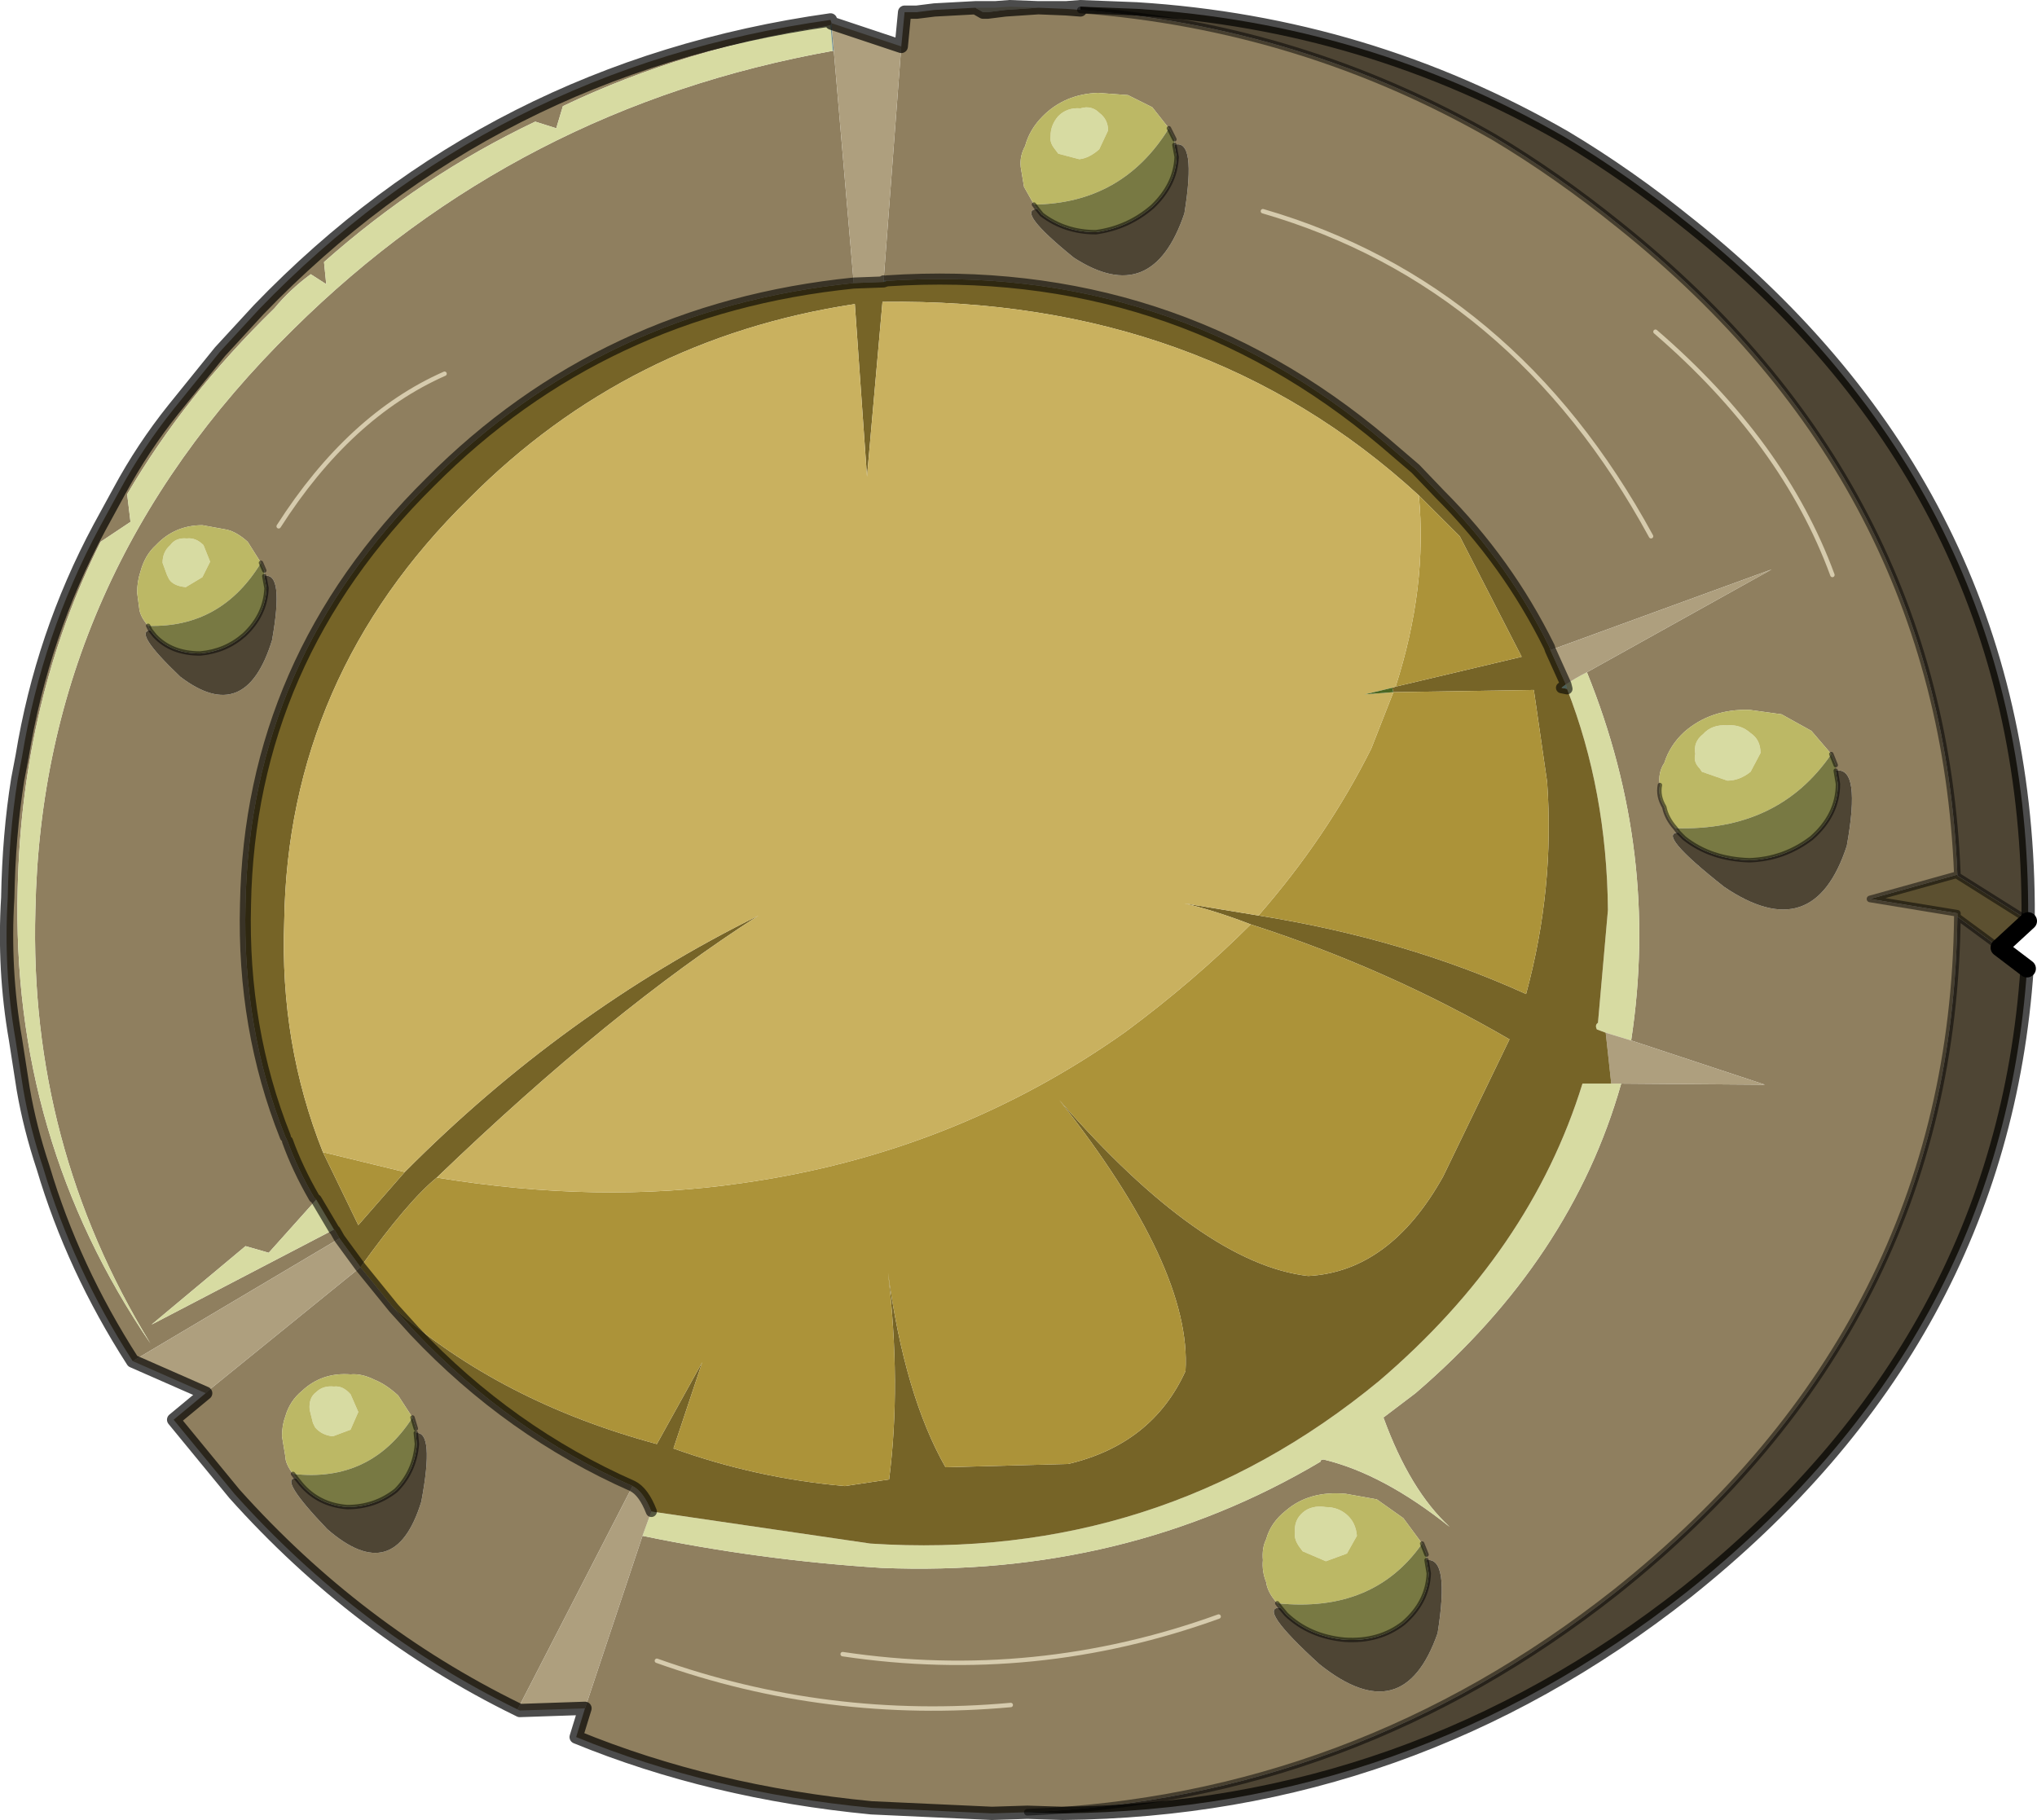 <?xml version="1.0" encoding="UTF-8" standalone="no"?>
<svg xmlns:xlink="http://www.w3.org/1999/xlink" height="82.3px" width="92.1px" xmlns="http://www.w3.org/2000/svg">
  <g transform="matrix(1.0, 0.0, 0.0, 1.0, -229.45, -158.8)">
    <path d="M235.45 220.35 Q232.75 216.15 231.4 211.6 230.8 209.8 230.5 208.05 L230.15 205.8 Q229.6 202.65 229.8 199.4 229.85 196.55 230.25 194.05 L230.45 193.0 Q231.35 187.5 233.95 182.65 L234.85 181.0 Q235.9 179.05 237.3 177.3 L239.4 174.7 241.15 172.8 Q251.7 161.85 267.0 159.7 L267.05 159.85 267.0 159.95 Q260.45 160.95 254.9 163.6 L254.6 164.6 253.65 164.3 Q248.5 166.75 244.1 170.65 L244.2 171.65 243.5 171.2 Q242.55 171.9 241.85 172.75 237.8 176.7 235.2 181.15 L235.35 182.4 234.0 183.3 Q230.45 190.4 230.25 198.95 229.95 210.3 236.25 219.55 230.75 210.55 231.05 199.95 231.35 184.85 242.7 173.7 252.85 163.65 267.1 161.1 L267.15 161.1 268.05 171.6 Q256.7 172.75 248.9 180.6 240.75 188.65 240.55 199.7 240.4 205.3 242.35 210.2 L242.45 210.4 Q242.9 211.65 243.65 212.95 L243.75 213.05 241.6 215.45 240.55 215.15 236.3 218.7 244.55 214.4 244.6 214.45 244.8 214.8 235.45 220.35 M270.2 160.9 L270.35 159.35 270.7 159.35 270.9 159.35 271.7 159.25 273.55 159.15 273.9 159.35 274.1 159.35 274.9 159.25 276.4 159.15 277.65 159.2 278.3 159.25 Q288.3 160.0 297.0 165.0 299.85 166.7 302.7 169.0 317.25 180.65 317.95 198.35 L314.0 199.45 317.95 200.1 317.95 200.25 Q317.75 218.65 302.5 230.8 290.65 240.15 275.9 240.75 L274.3 240.8 268.85 240.55 Q261.6 239.85 255.5 237.35 L255.9 236.05 258.5 228.25 Q263.8 229.35 269.3 229.7 280.3 230.15 289.15 224.9 289.15 224.8 289.3 224.8 292.0 225.45 295.0 227.85 293.2 226.2 292.0 222.9 L293.45 221.8 Q300.5 215.75 302.75 207.8 L309.25 207.85 303.2 205.85 Q304.5 197.35 301.2 189.2 L309.55 184.55 299.55 188.2 299.5 188.05 Q297.6 184.2 294.55 181.15 L293.45 180.0 292.05 178.8 Q282.4 170.65 269.55 171.5 L269.4 171.5 270.2 160.9 M252.85 236.1 Q245.6 232.55 240.05 226.35 L237.3 223.0 238.75 221.8 238.85 221.7 245.75 216.1 247.25 217.95 248.2 219.0 Q252.5 223.55 258.05 226.0 L252.85 236.1 M282.3 164.6 L281.55 163.65 280.45 163.1 279.1 163.0 Q277.6 163.05 276.6 164.05 276.0 164.65 275.8 165.4 275.55 165.85 275.6 166.35 L275.75 167.25 276.2 168.05 276.35 168.25 Q275.35 168.3 278.0 170.45 281.55 172.75 283.0 168.45 283.55 165.05 282.55 165.35 L282.55 165.2 282.55 165.1 282.3 164.6 M241.25 184.25 L240.65 183.3 Q240.15 182.85 239.7 182.75 L238.6 182.55 Q237.35 182.55 236.5 183.45 236.0 183.9 235.8 184.65 235.65 185.1 235.65 185.6 L235.75 186.35 Q235.8 186.7 236.15 187.1 L236.25 187.3 Q235.45 187.35 237.6 189.4 240.55 191.65 241.75 187.75 242.3 184.65 241.4 184.85 L241.4 184.7 241.4 184.6 241.25 184.25 M312.25 192.9 L311.35 191.85 310.0 191.1 308.55 190.9 Q306.8 190.85 305.6 191.9 304.95 192.5 304.7 193.3 304.4 193.75 304.5 194.3 304.4 194.8 304.7 195.3 304.8 195.8 305.2 196.25 L305.35 196.45 Q304.3 196.45 307.4 198.9 311.45 201.65 312.95 197.05 313.6 193.45 312.45 193.65 L312.45 193.5 312.45 193.4 312.25 192.9 M249.55 175.7 Q245.25 177.6 242.05 182.6 245.25 177.6 249.55 175.7 M248.1 222.9 L247.45 221.9 Q246.9 221.4 246.4 221.2 245.8 220.9 245.3 220.95 244.0 220.85 243.1 221.7 242.55 222.15 242.35 222.85 242.2 223.25 242.2 223.75 L242.35 224.65 Q242.35 225.0 242.7 225.45 L242.85 225.65 Q242.0 225.6 244.25 227.95 247.3 230.6 248.5 226.7 249.1 223.5 248.25 223.6 L248.25 223.5 248.25 223.4 248.1 222.9 M259.15 233.9 Q266.85 236.65 275.15 235.9 266.85 236.65 259.15 233.9 M293.75 228.6 L292.9 227.45 291.7 226.6 290.3 226.35 Q288.65 226.2 287.6 227.1 286.9 227.65 286.7 228.4 286.5 228.8 286.55 229.35 286.5 229.85 286.7 230.35 286.75 230.8 287.2 231.3 L287.35 231.5 Q286.25 231.45 289.1 234.05 292.9 237.1 294.45 232.65 295.0 229.2 293.95 229.35 L293.95 229.1 293.75 228.6 M304.1 183.05 Q297.9 171.65 286.55 168.35 297.9 171.65 304.1 183.05 M304.3 173.8 Q310.1 178.8 312.3 184.8 310.1 178.8 304.3 173.8 M267.55 233.6 Q276.25 234.9 284.55 231.9 276.25 234.9 267.55 233.6" fill="#8f7f5f" fill-rule="evenodd" stroke="none"/>
    <path d="M244.55 214.4 L236.3 218.7 240.55 215.15 241.6 215.45 243.75 213.05 244.55 214.4 M267.1 161.1 Q252.85 163.65 242.7 173.7 231.35 184.85 231.05 199.95 230.75 210.55 236.25 219.55 229.95 210.3 230.25 198.95 230.45 190.4 234.0 183.3 L235.35 182.4 235.2 181.15 Q237.8 176.7 241.85 172.75 242.55 171.9 243.5 171.2 L244.2 171.65 244.1 170.65 Q248.5 166.75 253.65 164.3 L254.6 164.6 254.9 163.6 Q260.45 160.95 267.0 159.95 L267.1 161.1 M278.3 163.7 Q278.8 163.55 279.15 163.9 279.55 164.2 279.55 164.7 L279.15 165.55 Q278.7 165.95 278.25 166.0 L277.3 165.75 277.15 165.55 Q276.9 165.25 276.95 164.95 276.95 164.45 277.3 164.05 277.7 163.65 278.3 163.7 M301.2 189.2 Q304.5 197.35 303.2 205.85 L302.05 205.5 301.65 205.35 Q301.55 205.15 301.7 205.05 L302.15 199.95 Q302.1 194.55 300.3 189.95 L300.25 189.75 Q300.7 189.45 301.2 189.2 M302.75 207.8 Q300.5 215.75 293.45 221.8 L292.0 222.9 Q293.2 226.2 295.0 227.85 292.0 225.45 289.3 224.8 289.15 224.8 289.15 224.9 280.3 230.15 269.3 229.7 263.8 229.35 258.5 228.25 L258.9 227.15 268.8 228.6 Q281.85 229.45 291.8 221.25 298.65 215.4 301.0 207.8 L302.3 207.8 302.75 207.8 M238.65 183.45 L238.95 184.2 238.6 184.9 237.85 185.35 Q237.3 185.3 237.1 185.0 L237.0 184.8 236.8 184.25 Q236.8 183.75 237.15 183.45 237.4 183.1 237.9 183.15 238.3 183.1 238.65 183.45 M308.6 191.95 Q309.05 192.25 309.05 192.85 L308.6 193.7 Q308.1 194.1 307.55 194.1 L306.4 193.7 306.3 193.55 Q306.0 193.25 306.1 192.9 306.0 192.35 306.45 192.0 306.85 191.55 307.55 191.6 308.15 191.55 308.6 191.95 M243.6 223.15 L243.45 222.55 Q243.4 222.0 243.75 221.75 244.05 221.45 244.55 221.5 244.95 221.45 245.3 221.85 L245.65 222.65 245.3 223.45 244.5 223.75 Q244.0 223.7 243.7 223.35 L243.6 223.15 M290.8 228.25 L290.35 229.05 289.4 229.4 288.35 228.95 288.2 228.75 Q287.95 228.4 288.0 228.1 287.95 227.55 288.35 227.2 288.75 226.85 289.4 226.95 289.95 226.95 290.35 227.3 290.75 227.65 290.8 228.25" fill="#d7dba2" fill-rule="evenodd" stroke="none"/>
    <path d="M273.55 159.15 L274.45 159.15 275.1 159.1 276.4 159.15 274.9 159.25 274.1 159.35 273.9 159.35 273.55 159.15" fill="#e3dcbf" fill-rule="evenodd" stroke="none"/>
    <path d="M278.3 159.1 L280.85 159.2 Q291.25 159.85 300.2 165.0 303.05 166.7 305.9 169.0 321.0 181.1 321.15 199.7 L321.15 200.2 321.05 200.35 317.95 198.4 317.95 198.35 Q317.25 180.65 302.7 169.0 299.85 166.7 297.0 165.0 288.3 160.0 278.3 159.25 L278.3 159.1 M319.85 201.65 L321.1 202.6 Q319.95 219.45 305.7 230.8 293.2 240.65 277.5 240.8 L275.9 240.75 Q290.65 240.15 302.5 230.8 317.75 218.65 317.95 200.25 L319.85 201.65 M282.55 165.35 Q283.55 165.05 283.0 168.45 281.55 172.75 278.0 170.45 275.35 168.3 276.35 168.25 L276.55 168.5 Q277.6 169.3 279.0 169.3 280.45 169.1 281.55 168.15 282.6 167.15 282.65 165.9 L282.55 165.35 M241.4 184.85 Q242.3 184.65 241.75 187.75 240.55 191.65 237.6 189.4 235.45 187.35 236.25 187.3 L236.45 187.55 Q237.2 188.35 238.5 188.35 239.65 188.25 240.5 187.5 241.45 186.6 241.5 185.4 L241.4 184.85 M312.45 193.65 Q313.6 193.45 312.95 197.05 311.45 201.65 307.4 198.9 304.3 196.45 305.35 196.45 L305.6 196.7 Q306.8 197.65 308.55 197.7 310.1 197.65 311.35 196.7 312.55 195.65 312.55 194.25 L312.45 193.65 M248.25 223.6 Q249.1 223.5 248.5 226.7 247.3 230.6 244.25 227.95 242.0 225.6 242.85 225.65 L243.05 225.9 Q243.85 226.85 245.15 226.95 246.4 226.95 247.35 226.2 248.2 225.35 248.3 224.1 L248.25 223.6 M293.95 229.35 Q295.0 229.2 294.45 232.65 292.9 237.1 289.1 234.05 286.25 231.45 287.35 231.5 L287.6 231.8 Q288.65 232.8 290.25 232.95 291.8 233.05 292.9 232.2 294.0 231.25 294.05 229.95 L293.95 229.35" fill="#4e4534" fill-rule="evenodd" stroke="none"/>
    <path d="M267.15 161.1 L267.1 161.1 267.0 159.95 267.05 159.85 267.05 159.95 267.15 161.1 M269.4 171.55 L269.4 171.5 269.55 171.5 269.4 171.55 M299.5 188.05 L299.55 188.2 299.5 188.05" fill="#739191" fill-rule="evenodd" stroke="none"/>
    <path d="M235.45 220.35 L244.8 214.8 245.75 216.1 238.85 221.7 238.75 221.8 235.45 220.35 M268.05 171.6 L267.15 161.1 267.05 159.95 267.05 159.85 270.2 160.9 269.4 171.5 269.4 171.55 268.05 171.6 M255.9 236.05 L252.95 236.15 252.85 236.1 258.05 226.0 Q258.55 226.25 258.9 227.15 L258.5 228.25 255.9 236.05 M299.55 188.2 L309.55 184.55 301.2 189.2 Q300.7 189.45 300.25 189.75 L299.55 188.2 M303.2 205.85 L309.25 207.85 302.75 207.8 302.3 207.8 302.05 205.5 303.2 205.85" fill="#ae9f7e" fill-rule="evenodd" stroke="none"/>
    <path d="M244.8 214.8 L244.6 214.45 244.55 214.4 243.75 213.05 243.65 212.95 Q242.9 211.65 242.45 210.4 L242.35 210.2 Q240.4 205.3 240.55 199.7 240.75 188.65 248.9 180.6 256.7 172.75 268.05 171.6 L269.4 171.55 269.55 171.5 Q282.4 170.65 292.05 178.8 L293.45 180.0 294.55 181.15 Q297.6 184.2 299.5 188.05 L299.55 188.2 300.25 189.75 300.05 189.9 300.3 189.95 Q302.1 194.55 302.15 199.95 L301.7 205.05 Q301.55 205.15 301.65 205.35 L302.05 205.5 302.3 207.8 301.0 207.8 Q298.65 215.4 291.8 221.25 281.85 229.45 268.8 228.6 L258.9 227.15 Q258.55 226.25 258.05 226.0 252.5 223.55 248.2 219.0 L247.25 217.95 Q252.1 222.2 259.15 224.1 L261.2 220.4 259.9 224.3 Q263.65 225.65 267.65 226.0 L269.65 225.7 Q270.2 221.4 269.6 216.35 270.35 221.9 272.2 225.15 L277.75 225.0 Q281.55 224.1 283.05 220.8 283.35 216.15 277.35 208.55 283.8 215.95 288.6 216.5 292.3 216.3 294.7 212.0 L297.7 205.8 Q292.2 202.6 286.0 200.6 284.45 200.0 283.0 199.65 L286.35 200.2 Q292.95 201.25 298.45 203.75 299.75 198.95 299.4 194.15 L298.8 190.0 292.45 190.1 292.4 189.9 292.55 189.85 298.25 188.5 295.45 183.05 293.6 181.2 Q283.85 172.25 269.35 172.45 L268.65 180.35 268.1 172.55 Q257.85 174.1 250.65 181.35 242.45 189.4 242.3 200.5 242.1 206.0 244.05 210.9 L245.65 214.2 247.75 211.8 Q254.95 204.55 263.75 200.2 257.1 204.45 249.2 212.05 247.9 213.1 245.75 216.1 L244.8 214.8" fill="#766427" fill-rule="evenodd" stroke="none"/>
    <path d="M278.3 163.7 Q277.7 163.65 277.3 164.05 276.95 164.45 276.95 164.95 276.9 165.25 277.15 165.55 L277.3 165.75 278.25 166.0 Q278.7 165.95 279.15 165.55 L279.55 164.7 Q279.55 164.2 279.15 163.9 278.8 163.55 278.3 163.7 M276.2 168.05 L275.75 167.25 275.6 166.35 Q275.55 165.85 275.8 165.4 276.0 164.65 276.6 164.05 277.6 163.05 279.1 163.0 L280.45 163.1 281.55 163.65 282.3 164.6 Q280.2 168.0 276.2 168.05 M238.65 183.45 Q238.3 183.1 237.9 183.15 237.4 183.1 237.15 183.45 236.8 183.75 236.8 184.25 L237.0 184.8 237.1 185.0 Q237.3 185.3 237.85 185.35 L238.6 184.9 238.95 184.2 238.65 183.45 M236.15 187.1 Q235.8 186.7 235.75 186.35 L235.65 185.6 Q235.65 185.1 235.8 184.65 236.0 183.9 236.5 183.45 237.35 182.55 238.6 182.55 L239.7 182.75 Q240.15 182.85 240.65 183.3 L241.25 184.25 Q239.45 187.2 236.15 187.1 M304.5 194.3 Q304.4 193.75 304.7 193.3 304.95 192.5 305.6 191.9 306.8 190.85 308.55 190.9 L310.0 191.1 311.35 191.85 312.25 192.9 Q309.85 196.4 305.2 196.25 304.8 195.8 304.7 195.3 304.4 194.8 304.5 194.3 M308.6 191.95 Q308.15 191.55 307.55 191.6 306.85 191.55 306.45 192.0 306.0 192.35 306.1 192.9 306.0 193.25 306.3 193.55 L306.4 193.7 307.55 194.1 Q308.1 194.1 308.6 193.7 L309.05 192.85 Q309.05 192.25 308.6 191.95 M242.7 225.45 Q242.35 225.0 242.35 224.65 L242.2 223.75 Q242.2 223.25 242.35 222.85 242.55 222.15 243.1 221.7 244.0 220.85 245.3 220.95 245.8 220.9 246.4 221.2 246.9 221.4 247.45 221.9 L248.1 222.9 Q246.2 225.85 242.7 225.45 M243.6 223.15 L243.7 223.35 Q244.0 223.7 244.5 223.75 L245.3 223.45 245.65 222.65 245.3 221.85 Q244.95 221.45 244.55 221.5 244.05 221.45 243.75 221.75 243.4 222.0 243.45 222.55 L243.6 223.15 M287.2 231.3 Q286.75 230.8 286.7 230.35 286.5 229.85 286.55 229.35 286.5 228.8 286.7 228.4 286.9 227.65 287.6 227.1 288.65 226.2 290.3 226.35 L291.7 226.6 292.9 227.45 293.75 228.6 Q291.55 231.75 287.2 231.3 M290.8 228.25 Q290.75 227.65 290.35 227.3 289.95 226.95 289.4 226.95 288.75 226.85 288.35 227.2 287.95 227.55 288.0 228.1 287.95 228.4 288.2 228.75 L288.35 228.95 289.4 229.4 290.35 229.05 290.8 228.25" fill="#bcb865" fill-rule="evenodd" stroke="none"/>
    <path d="M282.3 164.6 L282.55 165.1 282.55 165.2 282.55 165.35 282.65 165.9 Q282.6 167.15 281.55 168.15 280.45 169.1 279.0 169.3 277.6 169.3 276.55 168.5 L276.35 168.25 276.2 168.05 Q280.2 168.0 282.3 164.6 M241.25 184.25 L241.4 184.6 241.4 184.7 241.4 184.85 241.5 185.4 Q241.45 186.6 240.5 187.5 239.65 188.25 238.5 188.35 237.2 188.35 236.45 187.55 L236.25 187.3 236.15 187.1 Q239.45 187.2 241.25 184.25 M312.25 192.9 L312.45 193.4 312.45 193.5 312.45 193.65 312.55 194.25 Q312.55 195.65 311.35 196.7 310.1 197.65 308.55 197.7 306.8 197.65 305.6 196.7 L305.35 196.45 305.2 196.25 Q309.85 196.4 312.25 192.9 M248.1 222.9 L248.25 223.4 248.25 223.5 248.25 223.6 248.3 224.1 Q248.2 225.35 247.35 226.2 246.4 226.95 245.15 226.95 243.85 226.85 243.05 225.9 L242.85 225.65 242.7 225.45 Q246.2 225.85 248.1 222.9 M293.75 228.6 L293.95 229.1 293.95 229.35 294.05 229.95 Q294.0 231.25 292.9 232.2 291.8 233.05 290.25 232.95 288.65 232.8 287.6 231.8 L287.35 231.5 287.2 231.3 Q291.55 231.75 293.75 228.6" fill="#787943" fill-rule="evenodd" stroke="none"/>
    <path d="M321.15 200.2 L321.15 200.45 321.05 200.35 321.15 200.2" fill="#98844e" fill-rule="evenodd" stroke="none"/>
    <path d="M321.15 200.45 L319.85 201.65 317.95 200.25 317.95 200.1 314.0 199.45 317.95 198.35 317.95 198.4 321.05 200.35 321.15 200.45" fill="#5c5030" fill-rule="evenodd" stroke="none"/>
    <path d="M300.3 189.95 L300.05 189.9 300.25 189.75 300.3 189.95" fill="#baebd8" fill-rule="evenodd" stroke="none"/>
    <path d="M293.6 181.2 L295.45 183.05 298.25 188.5 292.55 189.85 Q294.0 185.35 293.6 181.2 M292.45 190.1 L298.8 190.0 299.4 194.15 Q299.75 198.95 298.45 203.75 292.95 201.25 286.35 200.2 289.45 196.65 291.45 192.65 L292.45 190.1 M286.0 200.6 Q292.2 202.6 297.7 205.8 L294.7 212.0 Q292.3 216.3 288.6 216.5 283.8 215.95 277.35 208.55 283.35 216.15 283.05 220.8 281.55 224.1 277.75 225.0 L272.2 225.15 Q270.35 221.9 269.6 216.35 270.2 221.4 269.65 225.7 L267.65 226.0 Q263.65 225.65 259.9 224.3 L261.2 220.4 259.15 224.1 Q252.1 222.2 247.25 217.95 L245.75 216.1 Q247.9 213.1 249.2 212.05 256.5 213.25 263.0 212.3 272.6 210.95 280.35 205.45 283.45 203.15 286.0 200.6 M244.05 210.9 L247.75 211.8 245.65 214.2 244.05 210.9" fill="#ac9339" fill-rule="evenodd" stroke="none"/>
    <path d="M292.55 189.85 L292.4 189.9 291.15 190.2 292.45 190.1 291.45 192.65 Q289.45 196.65 286.35 200.2 L283.0 199.65 Q284.45 200.0 286.0 200.6 283.45 203.15 280.35 205.45 272.6 210.95 263.0 212.3 256.5 213.25 249.2 212.05 257.1 204.45 263.75 200.2 254.95 204.55 247.75 211.8 L244.05 210.9 Q242.1 206.0 242.3 200.5 242.45 189.4 250.65 181.35 257.85 174.1 268.1 172.55 L268.65 180.35 269.35 172.45 Q283.85 172.25 293.6 181.2 294.0 185.35 292.55 189.85" fill="#c9b15f" fill-rule="evenodd" stroke="none"/>
    <path d="M292.4 189.9 L292.45 190.1 291.15 190.2 292.4 189.9" fill="#4b6723" fill-rule="evenodd" stroke="none"/>
    <path d="M267.05 159.85 L267.0 159.7 Q251.7 161.85 241.15 172.8 L239.4 174.7 237.3 177.3 Q235.9 179.05 234.85 181.0 L233.95 182.65 Q231.35 187.5 230.45 193.0 L230.25 194.05 Q229.85 196.55 229.8 199.4 229.6 202.65 230.15 205.8 L230.5 208.05 Q230.8 209.8 231.4 211.6 232.75 216.15 235.45 220.35 L238.75 221.8 237.3 223.0 240.05 226.35 Q245.6 232.55 252.85 236.1 L252.95 236.15 255.9 236.05 255.5 237.35 Q261.6 239.85 268.85 240.55 L274.3 240.8 275.9 240.75 277.5 240.8 Q293.2 240.65 305.7 230.8 319.95 219.45 321.1 202.6 M267.05 159.85 L270.2 160.9 270.35 159.35 270.7 159.35 270.9 159.35 271.7 159.25 273.55 159.15 274.45 159.15 275.1 159.1 276.4 159.15 277.65 159.15 278.3 159.1 280.85 159.2 Q291.25 159.85 300.2 165.0 303.05 166.7 305.9 169.0 321.0 181.1 321.15 199.7 L321.15 200.2 M273.55 159.15 L273.9 159.35 274.1 159.35 274.9 159.25 276.4 159.15 277.65 159.2 278.3 159.25" fill="none" stroke="#000000" stroke-linecap="round" stroke-linejoin="round" stroke-opacity="0.702" stroke-width="0.6"/>
    <path d="M244.8 214.8 L244.6 214.45 M243.65 212.95 Q242.9 211.65 242.45 210.4 M242.35 210.2 Q240.4 205.3 240.55 199.7 240.75 188.65 248.9 180.6 256.7 172.75 268.05 171.6 L269.4 171.55 269.4 171.5 M269.55 171.5 Q282.4 170.65 292.05 178.8 L293.45 180.0 294.55 181.15 Q297.6 184.2 299.5 188.05 L299.55 188.2 300.25 189.75 300.3 189.95 300.05 189.9 300.25 189.75 M269.55 171.5 L269.4 171.55 M247.25 217.95 L248.2 219.0 Q252.5 223.55 258.05 226.0 258.55 226.25 258.9 227.15 M247.25 217.95 L245.75 216.1 244.8 214.8 M244.55 214.4 L243.75 213.05" fill="none" stroke="#000000" stroke-linecap="round" stroke-linejoin="round" stroke-opacity="0.6" stroke-width="0.5"/>
    <path d="M282.3 164.6 L282.55 165.1 M276.35 168.25 L276.2 168.05 M282.55 165.35 L282.65 165.9 Q282.6 167.15 281.55 168.15 280.45 169.1 279.0 169.3 277.6 169.3 276.55 168.5 L276.35 168.25 M241.25 184.25 L241.4 184.6 M236.25 187.3 L236.15 187.1 M241.4 184.85 L241.5 185.4 Q241.45 186.6 240.5 187.5 239.65 188.25 238.5 188.35 237.2 188.35 236.45 187.55 L236.25 187.3 M312.25 192.9 L312.45 193.4 M305.35 196.45 L305.2 196.25 Q304.8 195.8 304.7 195.3 304.4 194.8 304.5 194.3 M312.45 193.65 L312.55 194.25 Q312.55 195.65 311.35 196.7 310.1 197.65 308.55 197.7 306.8 197.65 305.6 196.7 L305.35 196.45 M248.1 222.9 L248.25 223.4 M242.85 225.65 L242.7 225.45 M248.25 223.6 L248.3 224.1 Q248.2 225.35 247.35 226.2 246.4 226.95 245.15 226.95 243.85 226.85 243.05 225.9 L242.85 225.65 M293.75 228.6 L293.95 229.1 M287.35 231.5 L287.2 231.3 M293.95 229.35 L294.05 229.95 Q294.0 231.25 292.9 232.2 291.8 233.05 290.25 232.95 288.65 232.8 287.6 231.8 L287.35 231.5" fill="none" stroke="#000000" stroke-linecap="round" stroke-linejoin="round" stroke-opacity="0.502" stroke-width="0.2"/>
    <path d="M321.15 200.2 L321.15 200.45 321.05 200.35 317.95 198.4 317.95 198.35 Q317.25 180.65 302.7 169.0 299.85 166.7 297.0 165.0 288.3 160.0 278.3 159.25 M317.95 200.25 L317.95 200.1 314.0 199.45 317.95 198.35 M317.95 200.25 L319.85 201.65 M275.9 240.75 Q290.65 240.15 302.5 230.8 317.75 218.65 317.95 200.25" fill="none" stroke="#000000" stroke-linecap="round" stroke-linejoin="round" stroke-opacity="0.502" stroke-width="0.3"/>
    <path d="M242.05 182.6 Q245.25 177.6 249.55 175.7 M275.15 235.9 Q266.85 236.65 259.15 233.9 M284.55 231.9 Q276.25 234.9 267.55 233.6 M312.3 184.8 Q310.1 178.8 304.3 173.8 M286.55 168.35 Q297.9 171.65 304.1 183.05" fill="none" stroke="#d6cbad" stroke-linecap="round" stroke-linejoin="round" stroke-width="0.2"/>
    <path d="M321.15 200.45 L319.85 201.65 321.1 202.6" fill="none" stroke="#000000" stroke-linecap="round" stroke-linejoin="round" stroke-width="0.8"/>
  </g>
</svg>
